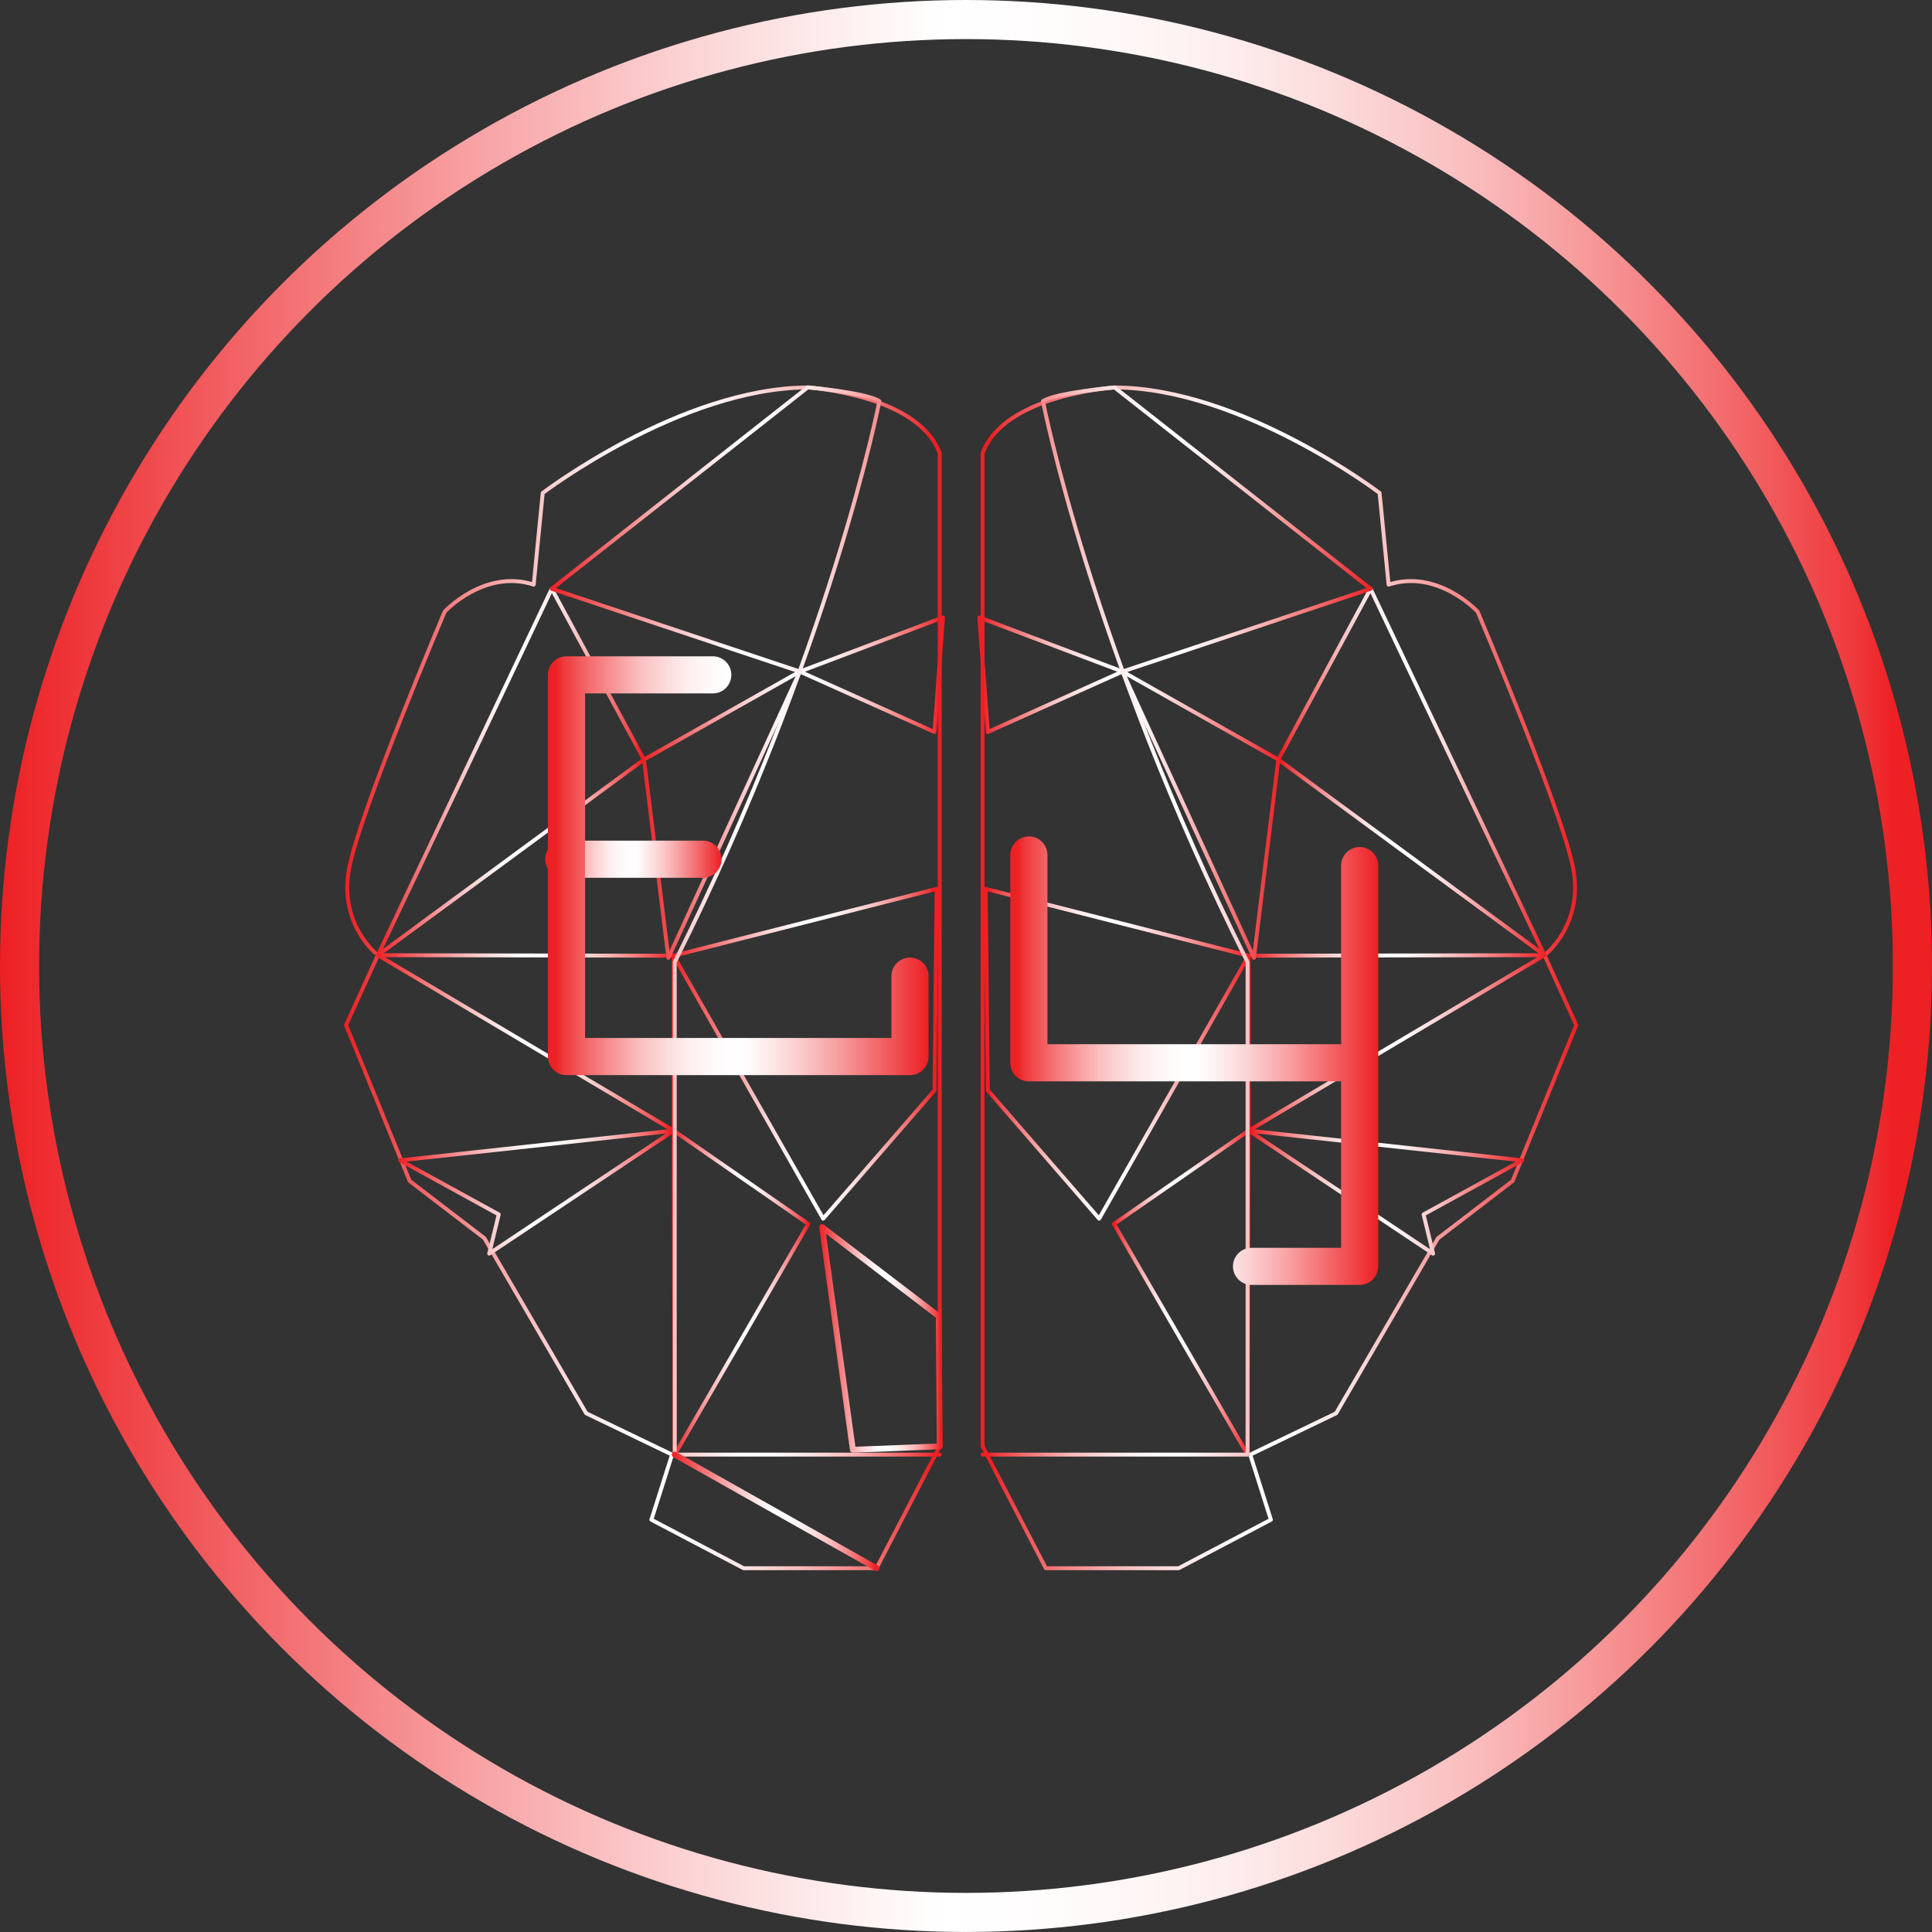 <svg xmlns="http://www.w3.org/2000/svg" xmlns:xlink="http://www.w3.org/1999/xlink" viewBox="0 0 988.47 988.47"><rect x="0" y="0" width="988.47" height="988.47" fill="#333333" stroke="none"/><defs><style>.cls-1,.cls-10,.cls-11,.cls-12,.cls-13,.cls-14,.cls-15,.cls-16,.cls-17,.cls-18,.cls-19,.cls-2,.cls-20,.cls-21,.cls-22,.cls-3,.cls-4,.cls-5,.cls-6,.cls-7,.cls-8,.cls-9{fill:none;stroke-linecap:round;stroke-linejoin:round;}.cls-1,.cls-13,.cls-14,.cls-15,.cls-16,.cls-17,.cls-18,.cls-19,.cls-2,.cls-20,.cls-3,.cls-4,.cls-5,.cls-6,.cls-7,.cls-8{stroke-width:2px;}.cls-1{stroke:url(#linear-gradient);}.cls-2{stroke:url(#linear-gradient-2);}.cls-3{stroke:url(#linear-gradient-3);}.cls-4{stroke:url(#linear-gradient-4);}.cls-5{stroke:url(#linear-gradient-5);}.cls-6{stroke:url(#linear-gradient-6);}.cls-7{stroke:url(#linear-gradient-7);}.cls-8{stroke:url(#linear-gradient-8);}.cls-21,.cls-22,.cls-9{stroke-width:19px;}.cls-9{stroke:url(#linear-gradient-9);}.cls-10{stroke-width:20px;stroke:url(#linear-gradient-10);}.cls-11,.cls-12{stroke-width:3px;}.cls-11{stroke:url(#linear-gradient-11);}.cls-12{stroke:url(#linear-gradient-12);}.cls-13{stroke:url(#linear-gradient-13);}.cls-14{stroke:url(#linear-gradient-14);}.cls-15{stroke:url(#linear-gradient-15);}.cls-16{stroke:url(#linear-gradient-16);}.cls-17{stroke:url(#linear-gradient-17);}.cls-18{stroke:url(#linear-gradient-18);}.cls-19{stroke:url(#linear-gradient-19);}.cls-20{stroke:url(#linear-gradient-20);}.cls-21{stroke:url(#linear-gradient-21);}.cls-22{stroke:url(#linear-gradient-22);}</style><linearGradient id="linear-gradient" x1="181.82" y1="506.05" x2="487.56" y2="506.05" gradientUnits="userSpaceOnUse"><stop offset="0" stop-color="#ed2024"/><stop offset="0.12" stop-color="#f26164"/><stop offset="0.25" stop-color="#f8a4a6"/><stop offset="0.36" stop-color="#fcd5d6"/><stop offset="0.45" stop-color="#fef4f4"/><stop offset="0.49" stop-color="#fff"/><stop offset="0.56" stop-color="#fffbfb"/><stop offset="0.63" stop-color="#feefef"/><stop offset="0.69" stop-color="#fcdbdb"/><stop offset="0.76" stop-color="#fabebf"/><stop offset="0.82" stop-color="#f79a9b"/><stop offset="0.89" stop-color="#f36d6f"/><stop offset="0.96" stop-color="#ef393c"/><stop offset="0.98" stop-color="#ed2024"/></linearGradient><linearGradient id="linear-gradient-2" x1="343.67" y1="539.15" x2="480.2" y2="539.15" xlink:href="#linear-gradient"/><linearGradient id="linear-gradient-3" x1="343.67" y1="661.34" x2="414.57" y2="661.34" xlink:href="#linear-gradient"/><linearGradient id="linear-gradient-4" x1="203.72" y1="609.94" x2="345.67" y2="609.94" xlink:href="#linear-gradient"/><linearGradient id="linear-gradient-5" x1="192.33" y1="533.59" x2="345.67" y2="533.59" xlink:href="#linear-gradient"/><linearGradient id="linear-gradient-6" x1="192.33" y1="394.99" x2="330.48" y2="394.99" xlink:href="#linear-gradient"/><linearGradient id="linear-gradient-7" x1="328.48" y1="402.99" x2="483.46" y2="402.99" xlink:href="#linear-gradient"/><linearGradient id="linear-gradient-8" x1="287.06" y1="476.97" x2="487.56" y2="476.97" xlink:href="#linear-gradient"/><linearGradient id="linear-gradient-9" x1="369.18" y1="439.6" x2="278.94" y2="439.6" xlink:href="#linear-gradient"/><linearGradient id="linear-gradient-10" x1="0" y1="494.23" x2="988.47" y2="494.23" xlink:href="#linear-gradient"/><linearGradient id="linear-gradient-11" x1="419.12" y1="684.8" x2="482.29" y2="684.8" xlink:href="#linear-gradient"/><linearGradient id="linear-gradient-12" x1="343.72" y1="773.27" x2="449.96" y2="773.27" xlink:href="#linear-gradient"/><linearGradient id="linear-gradient-13" x1="-122.89" y1="506.05" x2="182.85" y2="506.05" gradientTransform="matrix(-1, 0, 0, 1, 690.34, 0)" xlink:href="#linear-gradient"/><linearGradient id="linear-gradient-14" x1="44.73" y1="544.91" x2="181.26" y2="544.91" gradientTransform="matrix(-1, 0, 0, 1, 684.57, -5.77)" xlink:href="#linear-gradient"/><linearGradient id="linear-gradient-15" x1="44.73" y1="667.1" x2="115.62" y2="667.1" gradientTransform="matrix(-1, 0, 0, 1, 684.57, -5.77)" xlink:href="#linear-gradient"/><linearGradient id="linear-gradient-16" x1="-95.23" y1="615.7" x2="46.73" y2="615.7" gradientTransform="matrix(-1, 0, 0, 1, 684.57, -5.77)" xlink:href="#linear-gradient"/><linearGradient id="linear-gradient-17" x1="-106.62" y1="539.35" x2="46.73" y2="539.35" gradientTransform="matrix(-1, 0, 0, 1, 684.57, -5.77)" xlink:href="#linear-gradient"/><linearGradient id="linear-gradient-18" x1="-106.62" y1="400.75" x2="31.54" y2="400.75" gradientTransform="matrix(-1, 0, 0, 1, 684.57, -5.77)" xlink:href="#linear-gradient"/><linearGradient id="linear-gradient-19" x1="29.54" y1="408.75" x2="184.51" y2="408.75" gradientTransform="matrix(-1, 0, 0, 1, 684.57, -5.77)" xlink:href="#linear-gradient"/><linearGradient id="linear-gradient-20" x1="-17.65" y1="476.97" x2="182.85" y2="476.97" gradientTransform="matrix(-1, 0, 0, 1, 690.34, 0)" xlink:href="#linear-gradient"/><linearGradient id="linear-gradient-21" x1="475.07" y1="442.93" x2="280.32" y2="442.93" xlink:href="#linear-gradient"/><linearGradient id="linear-gradient-22" x1="705.15" y1="542.67" x2="516.9" y2="542.67" xlink:href="#linear-gradient"/></defs><title>electronically urs</title><g id="electronically_urs" data-name="electronically urs"><path class="cls-1" d="M486.56,237.7V745.77l-32.33,62.35h-68l-47.19-24.8L349.62,750l-43.93-21.15L253.61,639.3,215.37,610l-32.55-79.75,16.27-35.8S178.75,479,184.45,449.71s48.82-131,48.82-131,20.34-22,45.56-13.83L283.44,258s70.52-53.7,135.62-54C419.06,204,475.67,207.59,486.56,237.7Z" transform="translate(-5.77 -5.77)"/><polygon class="cls-2" points="478.12 557.86 421.16 623.5 344.67 488.97 479.2 454.79 478.12 557.86"/><polygon class="cls-3" points="413.56 626.21 345.21 744.2 344.67 578.47 413.56 626.21"/><polygon class="cls-4" points="344.67 578.47 250.28 641.4 255.17 621.33 204.72 593.66 344.67 578.47"/><polygon class="cls-5" points="193.33 488.7 344.67 578.47 344.67 488.97 193.33 488.7"/><polygon class="cls-6" points="193.33 488.7 282.29 301.28 329.48 388.61 193.33 488.7"/><polygon class="cls-7" points="329.48 388.61 341.96 490.05 409.23 343.59 478.12 374.51 482.46 315.92 409.23 343.59 329.48 388.61"/><path class="cls-8" d="M486.56,750H351V498c80.29-160.57,104.7-287,104.7-287-6.51-4.34-36.62-7.06-36.62-7.06L288.06,307,415,349.35" transform="translate(-5.77 -5.77)"/><line class="cls-9" x1="288.44" y1="439.6" x2="359.68" y2="439.6"/><circle class="cls-10" cx="494.23" cy="494.23" r="484.23"/><polygon class="cls-11" points="420.62 627.84 436.35 741.75 480.79 740 480.29 673.4 420.62 627.84"/><line class="cls-12" x1="345.22" y1="744.2" x2="448.46" y2="802.35"/><path class="cls-13" d="M508.49,237.7V745.77l32.33,62.35h68L656,783.32,645.43,750l43.93-21.15,52.08-89.51L779.68,610l32.55-79.75L796,494.46S816.3,479,810.6,449.71s-48.82-131-48.82-131-20.34-22-45.56-13.83L711.61,258S641.09,204.25,576,204C576,204,519.38,207.59,508.49,237.7Z" transform="translate(-5.77 -5.77)"/><polygon class="cls-14" points="505.4 557.86 562.36 623.5 638.85 488.97 504.31 454.79 505.4 557.86"/><polygon class="cls-15" points="569.95 626.21 638.3 744.2 638.85 578.47 569.95 626.21"/><polygon class="cls-16" points="638.85 578.47 733.23 641.4 728.35 621.33 778.8 593.66 638.85 578.47"/><polygon class="cls-17" points="790.19 488.7 638.85 578.47 638.85 488.97 790.19 488.7"/><polygon class="cls-18" points="790.19 488.7 701.23 301.28 654.03 388.61 790.19 488.7"/><polygon class="cls-19" points="654.03 388.61 641.56 490.05 574.29 343.59 505.4 374.51 501.06 315.92 574.29 343.59 654.03 388.61"/><path class="cls-20" d="M508.49,750H644.07V498c-80.29-160.57-104.7-287-104.7-287C545.88,206.69,576,204,576,204L707,307,580.06,349.35" transform="translate(-5.77 -5.77)"/><polyline class="cls-21" points="364.68 345.28 289.82 345.28 289.82 540.57 465.57 540.57 465.57 499.43"/><polyline class="cls-22" points="526.4 437.43 526.4 543.76 695.65 543.76 695.65 442.86 695.65 647.91 640.32 647.91"/></g></svg>